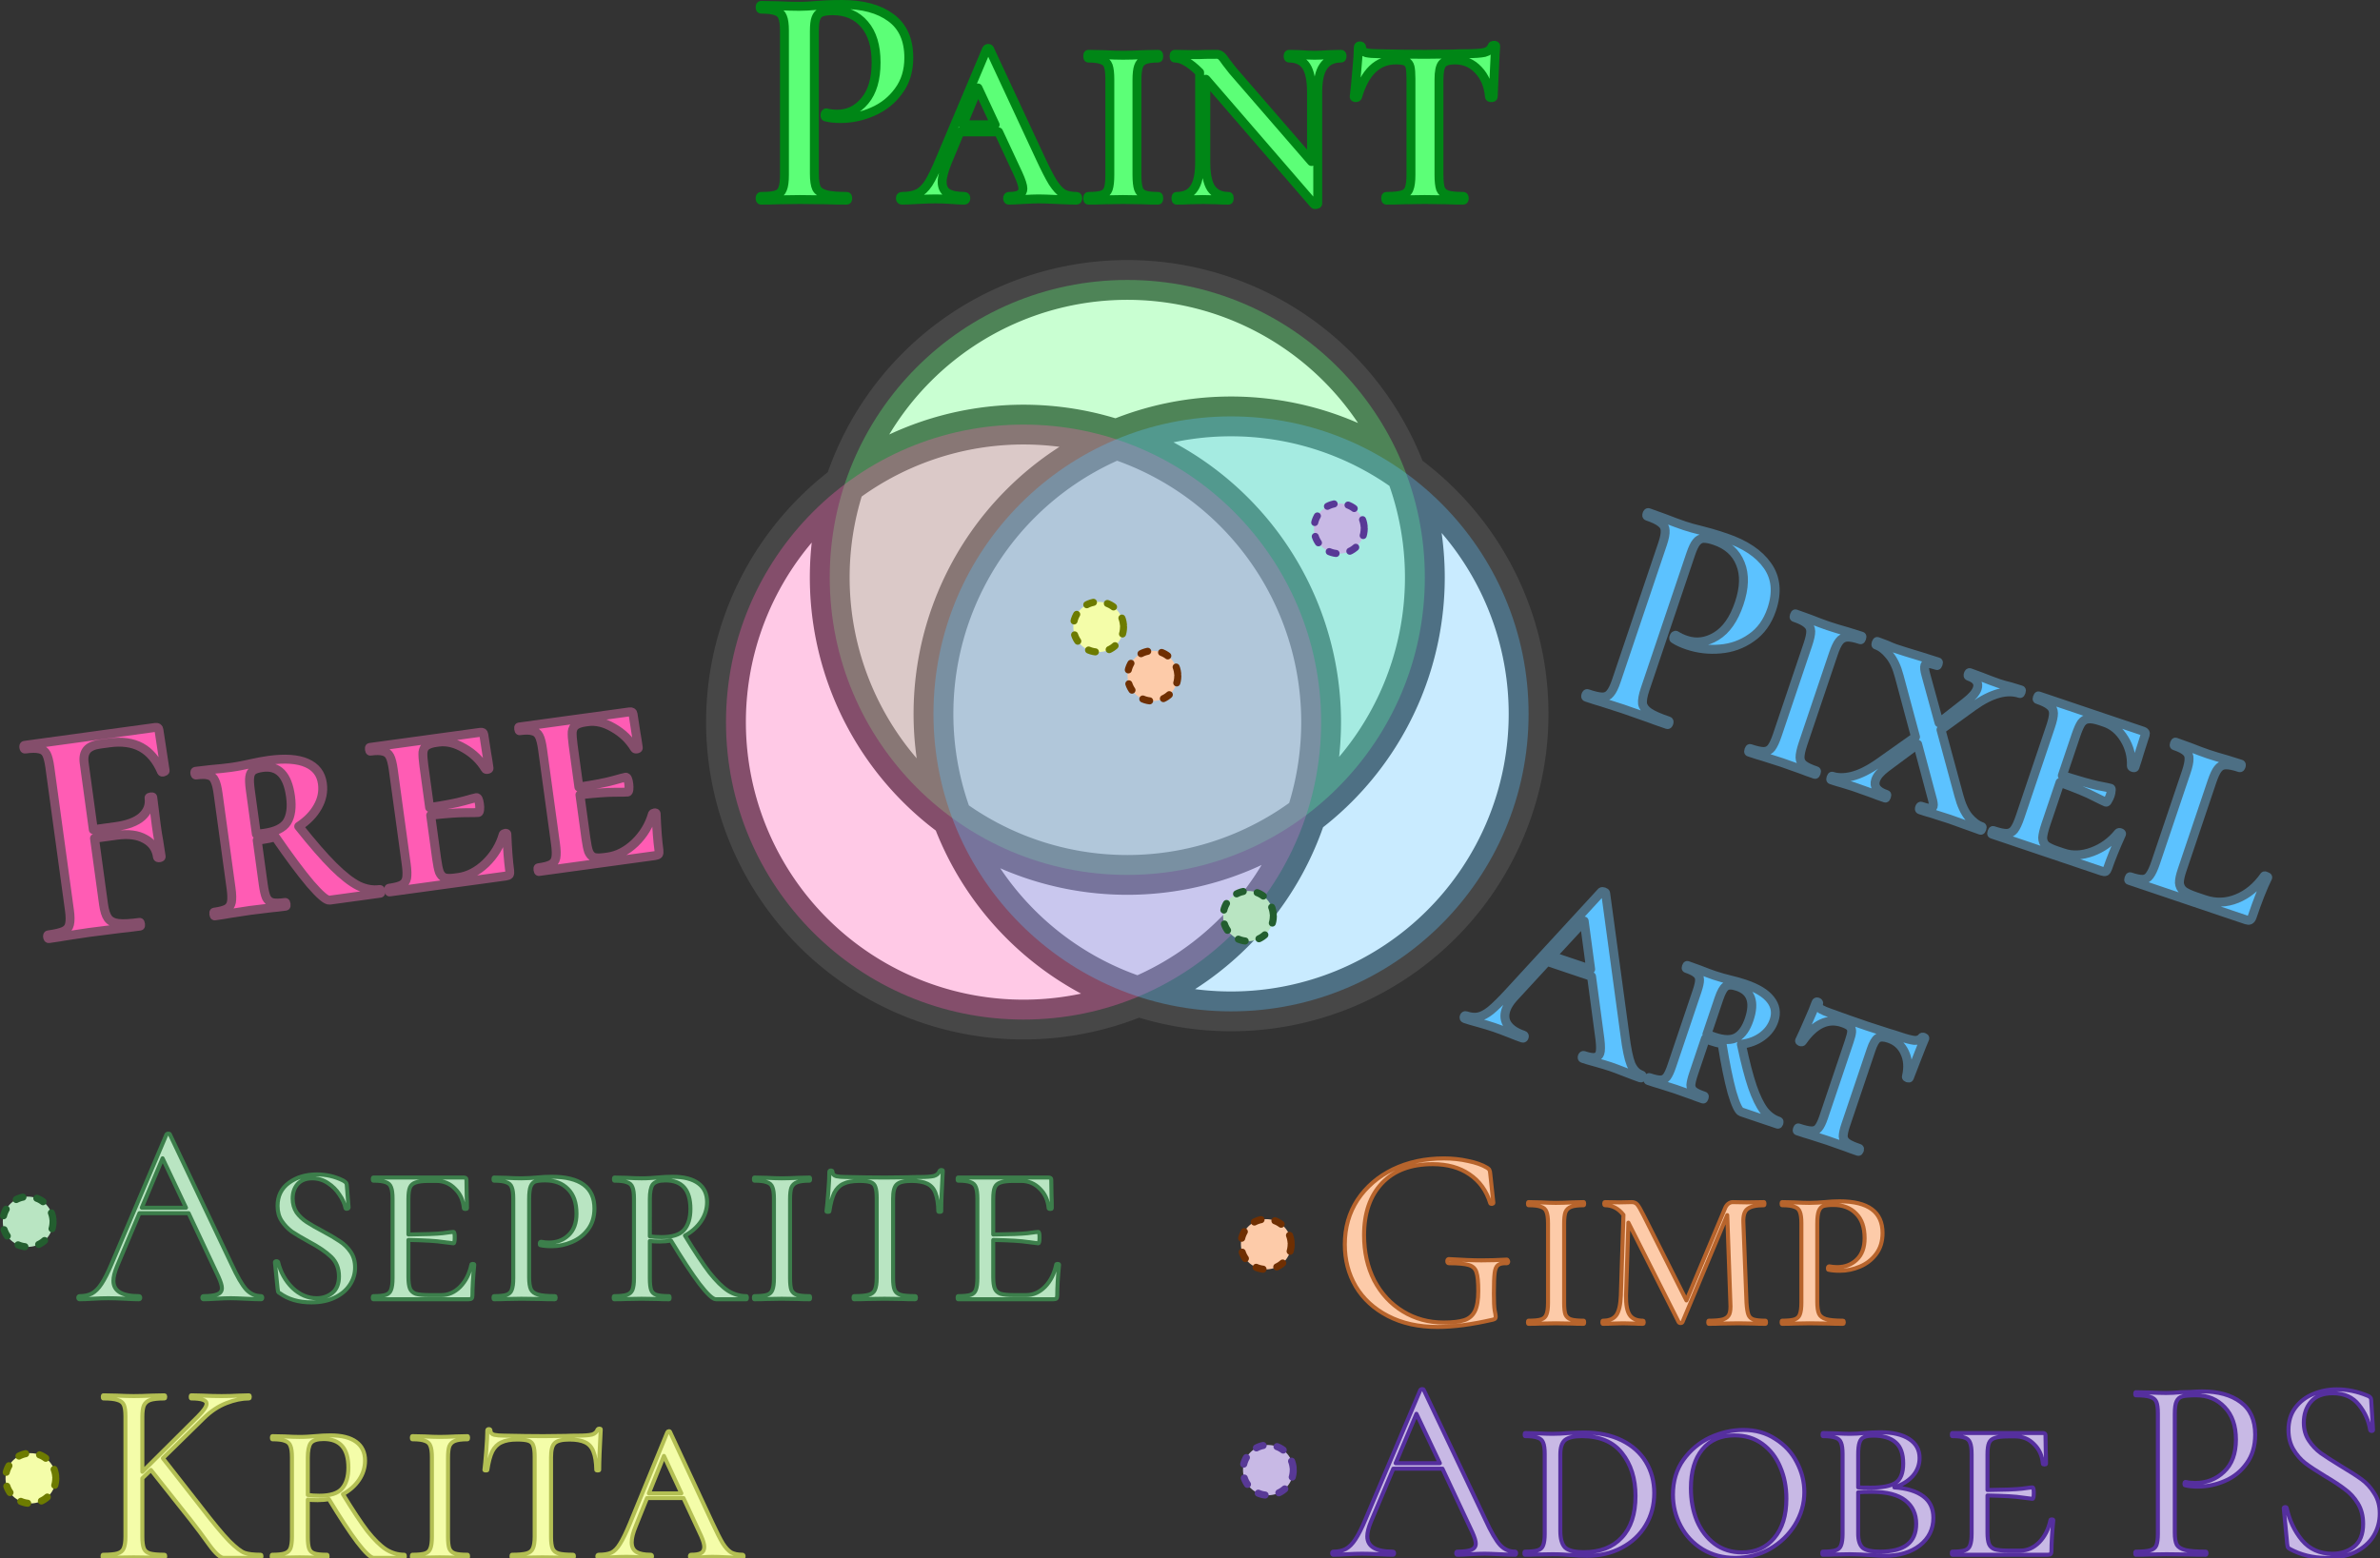 <?xml version="1.0" encoding="UTF-8" standalone="no"?>
<!-- Created with Inkscape (http://www.inkscape.org/) -->

<svg
   width="387.9mm"
   height="254.034mm"
   viewBox="0 0 387.9 254.034"
   version="1.1"
   id="svg5"
   inkscape:version="1.2 (dc2aeda, 2022-05-15)"
   sodipodi:docname="art-chart.svg"
   xmlns:inkscape="http://www.inkscape.org/namespaces/inkscape"
   xmlns:sodipodi="http://sodipodi.sourceforge.net/DTD/sodipodi-0.dtd"
   xmlns="http://www.w3.org/2000/svg"
   xmlns:svg="http://www.w3.org/2000/svg">
  <rect x="0" y="0" width="387.9" height="254.034" fill="#333333" stroke="none"/>
  <sodipodi:namedview
     id="namedview7"
     pagecolor="#ffffff"
     bordercolor="#000000"
     borderopacity="0.25"
     inkscape:showpageshadow="2"
     inkscape:pageopacity="0.0"
     inkscape:pagecheckerboard="0"
     inkscape:deskcolor="#d1d1d1"
     inkscape:document-units="mm"
     showgrid="false"
     inkscape:zoom="0.5946522"
     inkscape:cx="810.55783"
     inkscape:cy="549.90127"
     inkscape:window-width="1680"
     inkscape:window-height="1050"
     inkscape:window-x="0"
     inkscape:window-y="0"
     inkscape:window-maximized="0"
     inkscape:current-layer="g33365" />
  <defs
     id="defs2">
    <rect
       x="58.858"
       y="504.497"
       width="1002.266"
       height="287.563"
       id="rect16997" />
    <rect
       x="58.858"
       y="504.497"
       width="1002.266"
       height="287.563"
       id="rect16997-6" />
    <rect
       x="58.858"
       y="504.497"
       width="1002.266"
       height="287.563"
       id="rect16997-0" />
    <rect
       x="58.858"
       y="504.497"
       width="1002.266"
       height="287.563"
       id="rect16997-0-3" />
  </defs>
  <g
     inkscape:label="Layer 1"
     inkscape:groupmode="layer"
     id="layer1"
     transform="translate(76.543,-35.869)">
    <g
       id="g28462"
       inkscape:label="venn">
      <path
         id="path186-9-9"
         style="display:inline;fill:#ffffff;fill-opacity:1;stroke:#474747;stroke-width:6.485;stroke-linecap:round;stroke-linejoin:round;stroke-dasharray:none;stroke-opacity:1"
         d="m 172.592,152.252 a 48.498,48.498 0 0 1 -48.498,48.498 48.498,48.498 0 0 1 -48.498,-48.498 48.498,48.498 0 0 1 48.498,-48.498 48.498,48.498 0 0 1 48.498,48.498 z m -33.815,1.335 A 48.498,48.498 0 0 1 90.279,202.085 48.498,48.498 0 0 1 41.78,153.587 48.498,48.498 0 0 1 90.279,105.089 a 48.498,48.498 0 0 1 48.498,48.498 z m 16.908,-23.582 a 48.498,48.498 0 0 1 -48.498,48.498 48.498,48.498 0 0 1 -48.498,-48.498 48.498,48.498 0 0 1 48.498,-48.498 48.498,48.498 0 0 1 48.498,48.498 z"
         inkscape:label="path186-9-9" />
      <circle
         style="fill:#5cff78;fill-opacity:0.33;stroke-width:12.885;stroke-linecap:round;stroke-linejoin:round"
         id="path186"
         cx="107.186"
         cy="130.006"
         r="48.498"
         inkscape:label="path186" />
      <circle
         style="fill:#ff5cb4;fill-opacity:0.33;stroke-width:12.885;stroke-linecap:round;stroke-linejoin:round"
         id="path186-97"
         cx="90.279"
         cy="153.587"
         r="48.498" />
      <circle
         style="display:inline;fill:#5cc2ff;fill-opacity:0.332;stroke-width:12.885;stroke-linecap:round;stroke-linejoin:round;stroke-dasharray:none"
         id="path186-9"
         cx="124.094"
         cy="152.252"
         r="48.498" />
      <circle
         style="fill:#f4fda9;fill-opacity:0.997;stroke:#6d7b00;stroke-width:1.154;stroke-linecap:round;stroke-linejoin:round;stroke-dasharray:1.154, 2.308;stroke-dashoffset:0;stroke-opacity:1"
         id="path8509"
         cx="102.484"
         cy="138.079"
         r="4.093"
         transform="translate(1.0416666e-6)" />
      <circle
         style="fill:#fdcba9;fill-opacity:0.997;stroke:#6f2f02;stroke-width:1.154;stroke-linecap:round;stroke-linejoin:round;stroke-dasharray:1.154, 2.308;stroke-dashoffset:0;stroke-opacity:1"
         id="path8509-3"
         cx="111.324"
         cy="146.062"
         r="4.093"
         transform="translate(1.0416666e-6)" />
      <circle
         style="fill:#b9e5c2;fill-opacity:1;stroke:#235e2f;stroke-width:1.154;stroke-linecap:round;stroke-linejoin:round;stroke-dasharray:1.154, 2.308;stroke-dashoffset:0;stroke-opacity:1"
         id="path8509-9"
         cx="126.897"
         cy="185.216"
         r="4.093"
         transform="translate(1.0416666e-6)" />
      <circle
         style="display:inline;fill:#c8b9e5;fill-opacity:1;stroke:#583996;stroke-width:1.154;stroke-linecap:round;stroke-linejoin:round;stroke-dasharray:1.154, 2.308;stroke-dashoffset:0;stroke-opacity:1"
         id="path8509-9-0"
         cx="141.709"
         cy="122.035"
         r="4.093"
         transform="translate(1.0416666e-6)" />
    </g>
    <g
       id="g33365"
       inkscape:label="labels">
      <g
         aria-label="Free"
         transform="rotate(-7.798,10.832,33.533)"
         id="text1741"
         style="font-size:50.8px;line-height:0;font-family:'Cormorant SC';-inkscape-font-specification:'Cormorant SC';letter-spacing:0.982px;display:inline;fill:#ff5cb4;stroke:#800045;stroke-width:1.454;stroke-linecap:round;stroke-linejoin:round;stroke-opacity:1">
        <path
           d="m -66.433,152.137 q 0,0.102 -0.305,0.152 -0.254,0.051 -0.305,-0.102 -0.813,-2.946 -2.743,-4.369 -1.93,-1.422 -5.08,-1.422 h -1.524 q -1.524,0 -2.235,0.66 -0.711,0.66 -0.711,2.032 v 10.973 h 3.658 q 2.946,0 4.47,-1.016 1.575,-1.067 1.575,-2.896 0,-0.102 0.305,-0.102 0.305,0 0.305,0.102 l -0.051,4.623 q 0,1.626 0.051,2.438 l 0.051,2.692 q 0,0.152 -0.305,0.152 -0.305,0 -0.305,-0.152 0,-2.032 -1.626,-3.2 -1.575,-1.219 -4.521,-1.219 h -3.607 v 10.871 q 0,1.575 0.406,2.337 0.406,0.762 1.524,1.067 1.118,0.305 3.505,0.305 0.102,0 0.102,0.305 0,0.305 -0.102,0.305 -2.083,0 -3.251,-0.051 l -5.182,-0.051 -3.81,0.051 q -1.016,0.051 -2.794,0.051 -0.152,0 -0.152,-0.305 0,-0.305 0.152,-0.305 1.778,0 2.591,-0.254 0.813,-0.254 1.067,-0.965 0.305,-0.762 0.305,-2.286 v -23.52 q 0,-1.524 -0.254,-2.235 -0.254,-0.711 -1.016,-0.965 -0.762,-0.305 -2.337,-0.305 -0.152,0 -0.152,-0.305 0,-0.305 0.152,-0.305 h 21.539 q 0.508,0 0.508,0.457 z"
           style="font-weight:bold;-inkscape-font-specification:'Cormorant SC Bold';stroke:#844e6b;stroke-opacity:1"
           id="path33416" />
        <path
           d="m -34.413,176.063 q 0.152,0 0.152,0.305 0,0.305 -0.152,0.305 h -8.331 q -0.762,0 -2.743,-3.048 -1.93,-3.048 -4.623,-8.382 -1.067,0.152 -2.134,0.152 h -0.864 v 7.163 q 0,1.575 0.203,2.286 0.254,0.711 0.864,0.965 0.66,0.254 2.083,0.254 0.102,0 0.102,0.305 0,0.305 -0.102,0.305 -1.524,0 -2.388,-0.051 l -3.454,-0.051 -3.302,0.051 q -0.914,0.051 -2.54,0.051 -0.102,0 -0.102,-0.305 0,-0.305 0.102,-0.305 1.422,0 2.083,-0.254 0.66,-0.254 0.914,-0.965 0.254,-0.762 0.254,-2.286 v -15.545 q 0,-1.524 -0.254,-2.235 -0.203,-0.711 -0.864,-0.965 -0.66,-0.305 -2.032,-0.305 -0.152,0 -0.152,-0.305 0,-0.305 0.152,-0.305 l 2.489,0.051 q 2.032,0.102 3.251,0.102 0.965,0 1.778,-0.051 0.813,-0.051 1.422,-0.102 1.676,-0.152 3.15,-0.152 3.962,0 6.045,1.27 2.083,1.27 2.083,3.658 0,1.981 -1.27,3.658 -1.27,1.676 -3.505,2.743 2.743,4.623 4.724,7.214 1.981,2.591 3.607,3.708 1.626,1.067 3.353,1.067 z m -18.694,-11.684 q 0.356,0.051 1.219,0.051 2.896,0 4.013,-1.321 1.118,-1.372 1.118,-4.064 0,-5.283 -3.861,-5.283 -1.067,0 -1.575,0.254 -0.508,0.254 -0.711,0.965 -0.203,0.66 -0.203,2.134 z"
           style="font-weight:bold;-inkscape-font-specification:'Cormorant SC Bold';stroke:#844e6b;stroke-opacity:1"
           id="path33418" />
        <path
           d="m -13.264,169.917 q 0.102,-0.152 0.356,-0.152 0.254,0 0.254,0.152 -0.356,3.658 -0.356,5.994 0,0.406 -0.152,0.61 -0.152,0.152 -0.61,0.152 h -19.101 q -0.102,0 -0.102,-0.305 0,-0.305 0.102,-0.305 1.473,0 2.134,-0.254 0.66,-0.254 0.914,-0.965 0.254,-0.762 0.254,-2.286 v -15.545 q 0,-1.524 -0.254,-2.235 -0.254,-0.711 -0.965,-0.965 -0.66,-0.305 -2.083,-0.305 -0.102,0 -0.102,-0.305 0,-0.305 0.102,-0.305 h 18.186 q 0.508,0 0.508,0.406 l 0.051,3.15 q 0.051,0.965 0.051,2.438 0,0.152 -0.305,0.152 -0.254,0 -0.305,-0.152 -0.965,-2.235 -2.946,-3.759 -1.981,-1.575 -4.013,-1.575 h -0.356 q -1.118,0 -1.676,0.305 -0.508,0.254 -0.711,0.965 -0.152,0.711 -0.152,2.235 v 6.858 q 3.861,-0.051 5.69,-0.305 1.829,-0.254 2.083,-0.254 0.356,0 0.356,1.118 0,0.508 -0.102,0.914 -0.102,0.406 -0.254,0.406 -0.305,0 -2.134,-0.254 -1.829,-0.254 -5.639,-0.356 v 7.163 q 0,1.524 0.152,2.235 0.203,0.711 0.711,1.016 0.559,0.254 1.676,0.254 h 0.559 q 2.388,0 4.724,-1.676 2.337,-1.727 3.454,-4.267 z"
           style="font-weight:bold;-inkscape-font-specification:'Cormorant SC Bold';stroke:#844e6b;stroke-opacity:1"
           id="path33420" />
        <path
           d="m 11.289,169.917 q 0.102,-0.152 0.356,-0.152 0.254,0 0.254,0.152 -0.356,3.658 -0.356,5.994 0,0.406 -0.152,0.61 -0.152,0.152 -0.61,0.152 H -8.32 q -0.102,0 -0.102,-0.305 0,-0.305 0.102,-0.305 1.473,0 2.134,-0.254 0.66,-0.254 0.914,-0.965 0.254,-0.762 0.254,-2.286 v -15.545 q 0,-1.524 -0.254,-2.235 -0.254,-0.711 -0.965,-0.965 -0.66,-0.305 -2.083,-0.305 -0.102,0 -0.102,-0.305 0,-0.305 0.102,-0.305 H 9.867 q 0.508,0 0.508,0.406 l 0.051,3.15 q 0.051,0.965 0.051,2.438 0,0.152 -0.305,0.152 -0.254,0 -0.305,-0.152 -0.965,-2.235 -2.946,-3.759 -1.981,-1.575 -4.013,-1.575 h -0.356 q -1.118,0 -1.676,0.305 -0.508,0.254 -0.711,0.965 -0.152,0.711 -0.152,2.235 v 6.858 q 3.861,-0.051 5.69,-0.305 1.829,-0.254 2.083,-0.254 0.356,0 0.356,1.118 0,0.508 -0.102,0.914 -0.102,0.406 -0.254,0.406 -0.305,0 -2.134,-0.254 -1.829,-0.254 -5.639,-0.356 v 7.163 q 0,1.524 0.152,2.235 0.203,0.711 0.711,1.016 0.559,0.254 1.676,0.254 h 0.559 q 2.388,0 4.724,-1.676 2.337,-1.727 3.454,-4.267 z"
           style="font-weight:bold;-inkscape-font-specification:'Cormorant SC Bold';stroke:#844e6b;stroke-opacity:1"
           id="path33422" />
      </g>
      <g
         aria-label="Paint"
         id="text1741-3"
         style="font-size:50.8px;font-family:'Cormorant SC';-inkscape-font-specification:'Cormorant SC';display:inline;fill:#5cff77;stroke:#008616;stroke-width:1.454;stroke-linecap:round;stroke-linejoin:round;stroke-opacity:1">
        <path
           d="m 56.185,64.181 q 0,1.626 0.356,2.388 0.406,0.711 1.473,1.016 1.118,0.305 3.454,0.305 0.152,0 0.152,0.305 0,0.305 -0.152,0.305 -2.083,0 -3.251,-0.051 l -4.42,-0.051 -3.658,0.051 q -0.965,0.051 -2.642,0.051 -0.152,0 -0.152,-0.305 0,-0.305 0.152,-0.305 1.727,0 2.489,-0.254 0.762,-0.254 1.016,-0.965 0.305,-0.711 0.305,-2.286 v -23.52 q 0,-1.524 -0.305,-2.235 -0.254,-0.711 -1.067,-0.965 -0.762,-0.305 -2.438,-0.305 -0.152,0 -0.152,-0.305 0,-0.305 0.152,-0.305 l 2.642,0.051 q 2.235,0.102 3.607,0.102 1.168,0 2.845,-0.152 0.61,-0.051 1.626,-0.102 1.067,-0.051 2.489,-0.051 5.029,0 7.925,2.134 2.946,2.134 2.946,6.553 0,3.2 -1.676,5.436 -1.626,2.235 -4.216,3.353 -2.54,1.118 -5.232,1.118 -1.422,0 -2.388,-0.254 -0.152,0 -0.152,-0.254 0,-0.152 0.051,-0.305 0.102,-0.152 0.203,-0.102 0.813,0.203 1.778,0.203 2.642,0 4.47,-2.184 1.829,-2.184 1.829,-6.248 0,-4.013 -1.88,-6.198 -1.88,-2.235 -5.182,-2.235 -1.219,0 -1.88,0.254 -0.61,0.254 -0.864,0.965 -0.254,0.66 -0.254,2.134 z"
           style="font-weight:600;-inkscape-font-specification:'Cormorant SC Semi-Bold';stroke:#008616;stroke-opacity:1"
           id="path33425" />
        <path
           d="m 98.908,67.889 q 0.203,0 0.203,0.305 0,0.305 -0.203,0.305 -1.016,0 -3.15,-0.102 -2.134,-0.102 -3.048,-0.102 -0.813,0 -2.54,0.102 -1.626,0.102 -2.286,0.102 -0.203,0 -0.203,-0.305 0,-0.305 0.203,-0.305 1.219,0 1.727,-0.305 0.559,-0.305 0.559,-0.965 0,-0.711 -0.762,-2.388 l -3.2,-6.858 h -6.299 l -2.032,4.877 q -0.864,2.134 -0.864,3.251 0,1.27 0.864,1.829 0.914,0.559 2.743,0.559 0.254,0 0.254,0.305 0,0.305 -0.254,0.305 -0.711,0 -2.032,-0.102 -1.422,-0.102 -2.642,-0.102 -1.27,0 -2.997,0.102 -1.524,0.102 -2.489,0.102 -0.254,0 -0.254,-0.305 0,-0.305 0.254,-0.305 1.575,0 2.54,-0.457 0.965,-0.457 1.778,-1.676 0.813,-1.27 1.93,-3.962 l 7.518,-17.831 q 0.102,-0.203 0.305,-0.203 0.203,0 0.254,0.203 l 8.179,17.577 q 1.27,2.743 2.083,4.064 0.864,1.321 1.676,1.829 0.864,0.457 2.184,0.457 z m -18.542,-11.684 h 5.283 l -2.794,-5.994 z"
           style="font-weight:600;-inkscape-font-specification:'Cormorant SC Semi-Bold';stroke:#008616;stroke-opacity:1"
           id="path33427" />
        <path
           d="m 108.763,64.384 q 0,1.524 0.254,2.286 0.254,0.711 0.965,0.965 0.711,0.254 2.235,0.254 0.102,0 0.102,0.305 0,0.305 -0.102,0.305 -1.524,0 -2.388,-0.051 l -3.353,-0.051 -3.15,0.051 q -0.914,0.051 -2.489,0.051 -0.102,0 -0.102,-0.305 0,-0.305 0.102,-0.305 1.575,0 2.286,-0.254 0.711,-0.254 0.965,-0.965 0.254,-0.762 0.254,-2.286 v -15.545 q 0,-1.524 -0.254,-2.235 -0.254,-0.711 -1.016,-0.965 -0.711,-0.305 -2.235,-0.305 -0.102,0 -0.102,-0.305 0,-0.305 0.102,-0.305 l 2.489,0.051 q 1.93,0.102 3.15,0.102 1.372,0 3.404,-0.102 l 2.337,-0.051 q 0.102,0 0.102,0.305 0,0.305 -0.102,0.305 -1.473,0 -2.235,0.305 -0.711,0.305 -0.965,1.067 -0.254,0.711 -0.254,2.235 z"
           style="font-weight:600;-inkscape-font-specification:'Cormorant SC Semi-Bold';stroke:#008616;stroke-opacity:1"
           id="path33429" />
        <path
           d="m 142.037,44.724 q 0.152,0 0.152,0.305 0,0.305 -0.152,0.305 -1.981,0 -2.896,1.372 -0.914,1.321 -0.914,4.216 v 18.136 q 0,0.102 -0.254,0.152 -0.254,0.051 -0.356,-0.051 l -17.526,-20.269 q -0.102,-0.102 -0.102,-0.102 v 13.564 q 0,2.896 0.864,4.216 0.914,1.321 2.845,1.321 0.102,0 0.102,0.305 0,0.305 -0.102,0.305 -1.219,0 -1.88,-0.051 l -2.286,-0.051 -2.337,0.051 q -0.711,0.051 -1.981,0.051 -0.102,0 -0.102,-0.305 0,-0.305 0.102,-0.305 1.981,0 2.845,-1.321 0.914,-1.321 0.914,-4.216 v -14.681 q -1.27,-1.27 -2.235,-1.778 -0.914,-0.559 -1.829,-0.559 -0.102,0 -0.102,-0.305 0,-0.305 0.102,-0.305 l 2.845,0.051 q 0.457,0 1.118,0 0.711,-0.051 2.896,-0.051 0.406,0 0.711,0.254 0.305,0.254 0.813,1.016 l 1.067,1.372 12.852,14.834 v -11.278 q 0,-2.946 -0.864,-4.267 -0.864,-1.321 -2.794,-1.321 -0.152,0 -0.152,-0.305 0,-0.305 0.152,-0.305 l 1.88,0.051 q 1.422,0.102 2.286,0.102 0.864,0 2.388,-0.102 z"
           style="font-weight:600;-inkscape-font-specification:'Cormorant SC Semi-Bold';stroke:#008616;stroke-opacity:1"
           id="path33431" />
        <path
           d="m 150.978,45.639 q -4.521,0 -6.248,5.994 -0.051,0.152 -0.305,0.152 -0.254,0 -0.254,-0.152 0.203,-1.575 0.406,-4.115 0.254,-2.591 0.254,-3.912 0,-0.254 0.254,-0.254 0.305,0 0.305,0.254 0,0.66 0.762,0.864 0.762,0.152 1.93,0.152 4.369,0.102 7.671,0.102 l 4.42,-0.051 q 0.864,-0.051 2.337,-0.051 1.93,0 2.896,-0.203 0.965,-0.254 1.219,-1.016 0.051,-0.152 0.305,-0.152 0.305,0 0.305,0.152 0,0.305 -0.102,1.524 -0.051,1.27 -0.152,3.2 -0.102,1.88 -0.152,3.505 0,0.152 -0.305,0.152 -0.305,0 -0.305,-0.152 -0.254,-2.743 -1.829,-4.369 -1.524,-1.626 -3.81,-1.626 -1.524,0 -2.083,0.66 -0.508,0.66 -0.508,2.54 v 15.545 q 0,1.524 0.254,2.286 0.305,0.711 1.118,0.965 0.813,0.254 2.591,0.254 0.152,0 0.152,0.305 0,0.305 -0.152,0.305 -1.626,0 -2.591,-0.051 l -3.708,-0.051 -3.556,0.051 q -0.965,0.051 -2.692,0.051 -0.102,0 -0.102,-0.305 0,-0.305 0.102,-0.305 1.778,0 2.591,-0.254 0.864,-0.254 1.118,-0.965 0.305,-0.762 0.305,-2.286 v -15.646 q 0,-1.372 -0.152,-1.981 -0.152,-0.61 -0.66,-0.864 -0.508,-0.254 -1.626,-0.254 z"
           style="font-weight:600;-inkscape-font-specification:'Cormorant SC Semi-Bold';stroke:#008616;stroke-opacity:1"
           id="path33433" />
      </g>
      <g
         aria-label="Pixel 
Art"
         transform="rotate(18.651)"
         id="text1741-8"
         style="font-size:42.333px;font-family:'Cormorant SC';-inkscape-font-specification:'Cormorant SC';display:inline;fill:#5cc2ff;fill-opacity:0.997;stroke:#4d6f84;stroke-width:1.454;stroke-linecap:round;stroke-linejoin:round;stroke-opacity:1"
         inkscape:label="text1741-8">
        <path
           d="m 228.923,79.156 q 0,1.626 0.356,2.388 0.406,0.711 1.473,1.016 1.118,0.305 3.454,0.305 0.152,0 0.152,0.305 0,0.305 -0.152,0.305 -2.083,0 -3.251,-0.051 l -4.42,-0.051 -3.658,0.051 q -0.965,0.051 -2.642,0.051 -0.152,0 -0.152,-0.305 0,-0.305 0.152,-0.305 1.727,0 2.489,-0.254 0.762,-0.254 1.016,-0.965 0.305,-0.711 0.305,-2.286 v -23.52 q 0,-1.524 -0.305,-2.235 -0.254,-0.711 -1.067,-0.965 -0.762,-0.305 -2.438,-0.305 -0.152,0 -0.152,-0.305 0,-0.305 0.152,-0.305 l 2.642,0.051 q 2.235,0.102 3.607,0.102 1.168,0 2.845,-0.152 0.61,-0.051 1.626,-0.102 1.067,-0.051 2.489,-0.051 5.029,0 7.925,2.134 2.946,2.134 2.946,6.553 0,3.2 -1.676,5.436 -1.626,2.235 -4.216,3.353 -2.54,1.118 -5.232,1.118 -1.422,0 -2.388,-0.254 -0.152,0 -0.152,-0.254 0,-0.152 0.051,-0.305 0.102,-0.152 0.203,-0.102 0.813,0.203 1.778,0.203 2.642,0 4.47,-2.184 1.829,-2.184 1.829,-6.248 0,-4.013 -1.88,-6.198 -1.88,-2.235 -5.182,-2.235 -1.219,0 -1.88,0.254 -0.61,0.254 -0.864,0.965 -0.254,0.66 -0.254,2.134 z"
           style="font-weight:600;font-size:50.8px;-inkscape-font-specification:'Cormorant SC Semi-Bold';stroke:#4d6f84;stroke-opacity:1"
           id="path33436" />
        <path
           d="m 256.152,79.36 q 0,1.524 0.254,2.286 0.254,0.711 0.965,0.965 0.711,0.254 2.235,0.254 0.102,0 0.102,0.305 0,0.305 -0.102,0.305 -1.524,0 -2.388,-0.051 l -3.353,-0.051 -3.15,0.051 q -0.914,0.051 -2.489,0.051 -0.102,0 -0.102,-0.305 0,-0.305 0.102,-0.305 1.575,0 2.286,-0.254 0.711,-0.254 0.965,-0.965 0.254,-0.762 0.254,-2.286 v -15.545 q 0,-1.524 -0.254,-2.235 -0.254,-0.711 -1.016,-0.965 -0.711,-0.305 -2.235,-0.305 -0.102,0 -0.102,-0.305 0,-0.305 0.102,-0.305 l 2.489,0.051 q 1.93,0.102 3.15,0.102 1.372,0 3.404,-0.102 l 2.337,-0.051 q 0.102,0 0.102,0.305 0,0.305 -0.102,0.305 -1.473,0 -2.235,0.305 -0.711,0.305 -0.965,1.067 -0.254,0.711 -0.254,2.235 z"
           style="font-weight:600;font-size:50.8px;-inkscape-font-specification:'Cormorant SC Semi-Bold';stroke:#4d6f84;stroke-opacity:1"
           id="path33438" />
        <path
           d="m 288.105,82.865 q 0.102,0 0.102,0.305 0,0.305 -0.102,0.305 l -5.334,-0.102 -3.2,0.051 q -0.711,0.051 -1.93,0.051 -0.152,0 -0.152,-0.305 0,-0.305 0.152,-0.305 0.965,0 1.422,-0.102 0.457,-0.152 0.457,-0.508 0,-0.356 -0.711,-1.372 l -4.928,-7.417 -3.658,5.283 q -0.965,1.422 -0.965,2.438 0,1.676 2.438,1.676 0.102,0 0.102,0.305 0,0.305 -0.102,0.305 -1.473,0 -2.286,-0.051 l -3.251,-0.051 -1.981,0.051 q -0.559,0.051 -1.829,0.051 -0.102,0 -0.102,-0.305 0,-0.305 0.102,-0.305 1.422,0 3.048,-1.016 1.676,-1.067 3.404,-3.404 l 4.369,-5.994 -5.69,-8.534 q -1.27,-1.93 -2.642,-2.743 -1.372,-0.864 -2.54,-0.864 -0.102,0 -0.102,-0.305 0,-0.305 0.102,-0.305 l 1.575,0.051 q 1.118,0.102 1.575,0.102 1.473,0 4.42,-0.102 l 2.896,-0.051 q 0.102,0 0.102,0.305 0,0.305 -0.102,0.305 -1.016,0 -1.473,0.152 -0.406,0.102 -0.406,0.457 0,0.457 0.66,1.422 l 4.521,6.706 3.048,-4.623 q 1.067,-1.626 1.067,-2.642 0,-1.473 -1.981,-1.473 -0.152,0 -0.152,-0.305 0,-0.305 0.152,-0.305 l 2.032,0.051 q 1.727,0.102 3.048,0.102 0.864,0 1.981,-0.102 l 1.778,-0.051 q 0.102,0 0.102,0.305 0,0.305 -0.102,0.305 -3.353,0 -6.553,4.42 l -3.759,5.283 6.198,9.246 q 1.27,1.93 2.642,2.794 1.372,0.813 2.54,0.813 z"
           style="font-weight:600;font-size:50.8px;-inkscape-font-specification:'Cormorant SC Semi-Bold';stroke:#4d6f84;stroke-opacity:1"
           id="path33440" />
        <path
           d="m 309.491,76.718 q 0.051,-0.152 0.305,-0.152 0.254,0 0.254,0.152 -0.356,3.658 -0.356,5.994 0,0.406 -0.152,0.61 -0.152,0.152 -0.61,0.152 h -18.898 q -0.102,0 -0.102,-0.305 0,-0.305 0.102,-0.305 1.524,0 2.235,-0.254 0.711,-0.254 0.965,-0.965 0.254,-0.762 0.254,-2.286 v -15.545 q 0,-1.524 -0.254,-2.235 -0.254,-0.711 -0.965,-0.965 -0.711,-0.305 -2.235,-0.305 -0.102,0 -0.102,-0.305 0,-0.305 0.102,-0.305 h 17.983 q 0.508,0 0.508,0.406 l 0.051,3.15 q 0.051,0.965 0.051,2.438 0,0.152 -0.305,0.152 -0.254,0 -0.305,-0.152 -0.66,-2.286 -2.489,-3.81 -1.829,-1.524 -3.912,-1.524 h -0.711 q -1.321,0 -1.981,0.305 -0.61,0.254 -0.864,0.965 -0.203,0.711 -0.203,2.235 v 6.909 q 4.216,-0.102 6.045,-0.305 1.829,-0.254 2.083,-0.254 0.152,0 0.203,0.356 0.102,0.356 0.102,0.762 0,0.457 -0.102,0.864 -0.051,0.406 -0.203,0.406 -0.254,0 -2.083,-0.254 -1.829,-0.305 -6.045,-0.406 v 7.214 q 0,1.473 0.203,2.235 0.254,0.711 0.864,1.016 0.66,0.254 1.981,0.254 h 1.168 q 2.286,0 4.369,-1.676 2.083,-1.676 3.048,-4.267 z"
           style="font-weight:600;font-size:50.8px;-inkscape-font-specification:'Cormorant SC Semi-Bold';stroke:#4d6f84;stroke-opacity:1"
           id="path33442" />
        <path
           d="m 321.277,79.156 q 0,1.372 0.254,2.083 0.305,0.711 1.016,1.016 0.762,0.254 2.235,0.254 h 1.524 q 2.794,0 4.928,-1.829 2.134,-1.829 3.048,-4.928 0.051,-0.102 0.305,-0.051 0.305,0 0.305,0.102 -0.356,2.642 -0.356,6.909 0,0.406 -0.203,0.61 -0.152,0.152 -0.559,0.152 h -20.168 q -0.102,0 -0.102,-0.305 0,-0.305 0.102,-0.305 1.422,0 2.083,-0.254 0.66,-0.254 0.864,-0.965 0.254,-0.762 0.254,-2.286 v -15.545 q 0,-1.524 -0.254,-2.235 -0.203,-0.711 -0.864,-0.965 -0.66,-0.305 -2.083,-0.305 -0.102,0 -0.102,-0.305 0,-0.305 0.102,-0.305 l 2.438,0.051 q 2.032,0.102 3.15,0.102 1.321,0 3.353,-0.102 l 2.286,-0.051 q 0.152,0 0.152,0.305 0,0.305 -0.152,0.305 -1.575,0 -2.337,0.305 -0.711,0.254 -0.965,1.016 -0.254,0.711 -0.254,2.235 z"
           style="font-weight:600;font-size:50.8px;-inkscape-font-specification:'Cormorant SC Semi-Bold';stroke:#4d6f84;stroke-opacity:1"
           id="path33444" />
        <path
           d="m 248.455,138.948 q 0.212,0 0.212,0.254 0,0.254 -0.212,0.254 -0.804,0 -2.582,-0.085 -1.778,-0.085 -2.582,-0.085 -1.058,0 -2.498,0.085 -1.439,0.085 -2.244,0.085 -0.169,0 -0.169,-0.254 0,-0.254 0.169,-0.254 1.228,0 1.778,-0.254 0.593,-0.296 0.593,-0.931 0,-0.635 -0.72,-2.159 l -4.572,-9.271 h -7.662 l -3.26,7.324 q -0.55,1.27 -0.55,2.286 0,1.482 1.058,2.244 1.058,0.762 2.963,0.762 0.212,0 0.212,0.254 0,0.254 -0.212,0.254 -0.762,0 -2.201,-0.085 -1.609,-0.085 -2.794,-0.085 -1.143,0 -2.667,0.085 -1.355,0.085 -2.244,0.085 -0.212,0 -0.212,-0.254 0,-0.254 0.212,-0.254 1.185,0 1.99,-0.466 0.804,-0.466 1.566,-1.651 0.762,-1.228 1.82,-3.598 l 9.102,-20.489 q 0.085,-0.127 0.381,-0.127 0.296,0 0.339,0.127 l 10.372,20.913 q 1.482,3.048 2.455,4.191 1.016,1.101 2.159,1.101 z m -20.024,-13.674 h 6.689 l -3.514,-7.112 z"
           style="font-weight:600;-inkscape-font-specification:'Cormorant SC Semi-Bold';stroke:#4d6f84;stroke-opacity:1"
           id="path33446" />
        <path
           d="m 272.077,138.948 q 0.127,0 0.127,0.254 0,0.254 -0.127,0.254 h -6.265 q -0.677,0 -2.455,-2.54 -1.736,-2.582 -4.064,-6.985 -0.889,0.127 -1.82,0.127 -0.677,0 -1.016,-0.042 v 6.011 q 0,1.27 0.169,1.905 0.212,0.593 0.762,0.804 0.593,0.212 1.863,0.212 0.085,0 0.085,0.254 0,0.254 -0.085,0.254 -1.228,0 -1.947,-0.042 l -2.794,-0.042 -2.625,0.042 q -0.762,0.042 -2.074,0.042 -0.085,0 -0.085,-0.254 0,-0.254 0.085,-0.254 1.27,0 1.863,-0.212 0.593,-0.212 0.804,-0.804 0.212,-0.635 0.212,-1.905 v -12.954 q 0,-1.27 -0.212,-1.863 -0.212,-0.593 -0.804,-0.804 -0.593,-0.254 -1.82,-0.254 -0.085,0 -0.085,-0.254 0,-0.254 0.085,-0.254 l 2.074,0.042 q 1.609,0.085 2.582,0.085 0.804,0 1.482,-0.042 0.677,-0.042 1.185,-0.085 1.397,-0.127 2.54,-0.127 3.133,0 4.741,1.058 1.651,1.058 1.651,3.048 0,1.651 -1.016,3.09 -1.016,1.439 -2.794,2.286 2.286,3.852 3.937,6.011 1.651,2.117 3.006,3.048 1.355,0.889 2.836,0.889 z m -15.621,-9.694 q 0.381,0.042 1.312,0.042 2.498,0 3.471,-1.143 0.974,-1.143 0.974,-3.387 0,-4.487 -3.514,-4.487 -1.397,0 -1.82,0.593 -0.423,0.55 -0.423,2.286 z"
           style="font-weight:600;-inkscape-font-specification:'Cormorant SC Semi-Bold';stroke:#4d6f84;stroke-opacity:1"
           id="path33448" />
        <path
           d="m 276.776,120.406 q -3.768,0 -5.207,4.995 -0.042,0.127 -0.254,0.127 -0.212,0 -0.212,-0.127 0.169,-1.312 0.339,-3.429 0.212,-2.159 0.212,-3.26 0,-0.212 0.212,-0.212 0.254,0 0.254,0.212 0,0.55 0.635,0.72 0.635,0.127 1.609,0.127 3.641,0.085 6.392,0.085 l 3.683,-0.042 q 0.72,-0.042 1.947,-0.042 1.609,0 2.413,-0.169 0.804,-0.212 1.016,-0.847 0.042,-0.127 0.254,-0.127 0.254,0 0.254,0.127 0,0.254 -0.085,1.27 -0.042,1.058 -0.127,2.667 -0.085,1.566 -0.127,2.921 0,0.127 -0.254,0.127 -0.254,0 -0.254,-0.127 -0.212,-2.286 -1.524,-3.641 -1.27,-1.355 -3.175,-1.355 -1.27,0 -1.736,0.55 -0.423,0.55 -0.423,2.117 v 12.954 q 0,1.27 0.212,1.905 0.254,0.593 0.931,0.804 0.677,0.212 2.159,0.212 0.127,0 0.127,0.254 0,0.254 -0.127,0.254 -1.355,0 -2.159,-0.042 l -3.09,-0.042 -2.963,0.042 q -0.804,0.042 -2.244,0.042 -0.085,0 -0.085,-0.254 0,-0.254 0.085,-0.254 1.482,0 2.159,-0.212 0.72,-0.212 0.931,-0.804 0.254,-0.635 0.254,-1.905 v -13.039 q 0,-1.143 -0.127,-1.651 -0.127,-0.508 -0.55,-0.72 -0.423,-0.212 -1.355,-0.212 z"
           style="font-weight:600;-inkscape-font-specification:'Cormorant SC Semi-Bold';stroke:#4d6f84;stroke-opacity:1"
           id="path33450" />
      </g>
    </g>
    <g
       id="g33355"
       inkscape:label="key">
      <path
         id="path8509-9-0-8"
         style="display:inline;fill:#c8b9e5;stroke:#583996;stroke-width:1.154;stroke-linecap:round;stroke-linejoin:round;stroke-dasharray:1.154, 2.308;stroke-opacity:1"
         inkscape:transform-center-x="56.566034"
         inkscape:transform-center-y="32.898933"
         d="m 134.234,275.539 a 4.093,4.093 0 0 1 -4.093,4.093 4.093,4.093 0 0 1 -4.093,-4.093 4.093,4.093 0 0 1 4.093,-4.093 4.093,4.093 0 0 1 4.093,4.093 z" />
      <path
         id="path8509-1-2"
         style="fill:#fdcba9;stroke:#6f2f02;stroke-width:1.154;stroke-linecap:round;stroke-linejoin:round;stroke-dasharray:1.154, 2.308;stroke-opacity:1"
         d="m 133.895,238.717 a 4.093,4.093 0 0 1 -4.093,4.093 4.093,4.093 0 0 1 -4.093,-4.093 4.093,4.093 0 0 1 4.093,-4.093 4.093,4.093 0 0 1 4.093,4.093 z" />
      <g
         aria-label="Gimp"
         transform="matrix(0.265,0,0,0.265,124.966,80.346)"
         id="text16995-3"
         style="font-size:160px;font-family:'Cormorant SC';-inkscape-font-specification:'Cormorant SC';white-space:pre;shape-inside:url(#rect16997-0);display:inline;fill:#fdcba9;stroke:#b7642c;stroke-width:2.472;stroke-linecap:round;stroke-linejoin:round">
        <path
           d="m 123.657,648.497 q -17.44,0 -30.4,-6.72 -12.96,-6.72 -19.84,-18.24 -6.72,-11.52 -6.72,-25.76 0,-15.52 7.84,-27.52 8,-12 21.76,-18.72 13.92,-6.72 31.36,-6.72 7.84,0 14.88,1.6 7.2,1.44 11.68,4.16 1.28,0.8 1.44,1.44 0.32,0.48 0.48,2.24 l 1.92,17.92 q 0,0.48 -0.96,0.64 -0.8,0 -0.96,-0.48 -3.52,-11.52 -12.8,-17.76 -9.12,-6.24 -22.56,-6.24 -20.16,0 -31.2,11.68 -11.04,11.68 -11.04,32 0,15.52 6.24,27.84 6.4,12.16 17.6,19.04 11.2,6.88 25.12,6.88 8.16,0 12.64,-1.44 4.48,-1.44 6.56,-5.6 2.08,-4.16 2.08,-12.32 0,-8.32 -1.12,-11.52 -0.96,-3.36 -4.64,-4.48 -3.52,-1.12 -12.32,-1.12 -0.96,0 -0.96,-1.28 0,-0.48 0.16,-0.8 0.32,-0.48 0.64,-0.48 12.48,0.8 20.16,0.8 7.52,0 15.68,-0.48 0.32,0 0.48,0.48 0.32,0.32 0.32,0.64 0,1.12 -0.8,1.12 -3.84,-0.16 -5.44,1.12 -1.6,1.12 -2.08,4.8 -0.48,3.68 -0.48,12.8 0,7.2 0.48,10.24 0.64,3.04 0.64,3.84 0,0.96 -0.32,1.28 -0.32,0.32 -1.44,0.64 -19.36,4.48 -34.08,4.48 z"
           id="path33516" />
        <path
           d="m 201.577,633.617 q 0,4.96 0.8,7.2 0.96,2.24 3.36,3.04 2.4,0.8 7.84,0.8 0.32,0 0.32,0.96 0,0.96 -0.32,0.96 -4.48,0 -7.04,-0.16 l -10.08,-0.16 -9.44,0.16 q -2.72,0.16 -7.36,0.16 -0.32,0 -0.32,-0.96 0,-0.96 0.32,-0.96 5.44,0 7.84,-0.8 2.4,-0.8 3.2,-3.04 0.96,-2.24 0.96,-7.2 v -48.96 q 0,-4.8 -0.96,-7.04 -0.8,-2.24 -3.36,-3.04 -2.4,-0.96 -7.68,-0.96 -0.32,0 -0.32,-0.96 0,-0.96 0.32,-0.96 l 7.36,0.16 q 5.76,0.32 9.44,0.32 4.16,0 10.24,-0.32 l 6.88,-0.16 q 0.32,0 0.32,0.96 0,0.96 -0.32,0.96 -5.12,0 -7.68,0.96 -2.56,0.96 -3.52,3.36 -0.8,2.24 -0.8,7.04 z"
           id="path33518" />
        <path
           d="m 325.417,644.657 q 0.32,0 0.32,0.96 0,0.96 -0.32,0.96 -4.48,0 -7.04,-0.16 l -9.44,-0.16 -10.88,0.16 q -2.72,0.16 -7.52,0.16 -0.32,0 -0.32,-0.96 0,-0.96 0.32,-0.96 5.92,0 8.8,-0.8 2.88,-0.96 3.84,-3.2 0.96,-2.24 0.64,-7.04 l -1.92,-53.92 -27.52,65.76 q -0.32,0.64 -1.12,0.64 -0.96,0 -1.28,-0.64 l -30.56,-60.48 -0.32,-0.64 -1.44,44.8 q -0.16,8.48 2.24,12 2.4,3.52 8.16,3.52 0.48,0 0.48,0.96 0,0.96 -0.48,0.96 -3.36,0 -5.12,-0.16 l -7.04,-0.16 -6.72,0.16 q -2.08,0.16 -5.76,0.16 -0.32,0 -0.32,-0.96 0,-0.96 0.32,-0.96 5.92,0 8.32,-3.52 2.4,-3.52 2.72,-12 l 1.6,-49.6 q -4.64,-5.92 -11.36,-5.92 -0.48,0 -0.48,-0.96 0,-0.96 0.48,-0.96 l 8.8,0.16 7.68,-0.16 q 2.08,0 3.36,1.44 1.28,1.44 4,6.88 l 26.24,52.16 23.68,-56.48 q 0.64,-1.76 1.92,-2.88 1.44,-1.12 2.88,-1.12 l 8.48,0.16 10.72,-0.16 q 0.32,0 0.32,0.96 0,0.96 -0.32,0.96 -7.2,0 -10.08,2.24 -2.88,2.08 -2.56,8.48 l 1.92,49.28 q 0.32,4.96 1.12,7.2 0.8,2.24 3.04,3.04 2.4,0.8 7.52,0.8 z"
           id="path33520" />
        <path
           d="m 357.257,632.977 q 0,5.12 1.12,7.52 1.12,2.24 4.32,3.2 3.36,0.96 10.4,0.96 0.48,0 0.48,0.96 0,0.96 -0.48,0.96 -5.76,0 -8.8,-0.16 l -11.84,-0.16 -9.44,0.16 q -2.72,0.16 -7.36,0.16 -0.32,0 -0.32,-0.96 0,-0.96 0.32,-0.96 5.28,0 7.68,-0.8 2.4,-0.8 3.2,-3.04 0.96,-2.4 0.96,-7.2 v -48.96 q 0,-4.8 -0.96,-7.04 -0.8,-2.24 -3.36,-3.04 -2.4,-0.96 -7.52,-0.96 -0.32,0 -0.32,-0.96 0,-0.96 0.32,-0.96 l 7.2,0.16 q 6.08,0.32 9.44,0.32 2.72,0 5.12,-0.16 2.56,-0.16 4.32,-0.32 4.96,-0.48 9.28,-0.48 26.4,0 26.4,19.52 0,7.68 -4,12.96 -3.84,5.12 -9.92,7.68 -5.92,2.56 -12.32,2.56 -4.32,0 -7.04,-0.64 -0.32,0 -0.32,-0.8 0,-1.28 0.8,-1.28 2.4,0.48 4.96,0.48 7.04,0 11.84,-4.48 4.96,-4.64 4.96,-13.28 0,-10.08 -5.28,-15.2 -5.12,-5.28 -13.92,-5.28 -4,0 -6.08,0.64 -1.92,0.64 -2.88,3.04 -0.96,2.4 -0.96,7.84 z"
           id="path33522" />
      </g>
      <g
         aria-label="Adobe PS"
         transform="matrix(0.265,0,0,0.265,125.15,117.995)"
         id="text16995-3-0"
         style="font-size:160px;font-family:'Cormorant SC';-inkscape-font-specification:'Cormorant SC';white-space:pre;shape-inside:url(#rect16997-0-3);display:inline;fill:#c8b9e5;stroke:#552f9e;stroke-width:2.472;stroke-linecap:round;stroke-linejoin:round">
        <path
           d="m 170.697,644.657 q 0.64,0 0.64,0.96 0,0.96 -0.64,0.96 -3.04,0 -9.44,-0.32 -6.4,-0.32 -9.28,-0.32 -3.52,0 -8.96,0.32 -5.12,0.32 -7.84,0.32 -0.64,0 -0.64,-0.96 0,-0.96 0.64,-0.96 5.92,0 8.64,-1.12 2.72,-1.12 2.72,-3.84 0,-2.24 -2.08,-6.88 l -18.4,-39.2 H 95.817 l -13.76,32.64 q -2.24,5.44 -2.24,8.96 0,9.44 15.68,9.44 0.8,0 0.8,0.96 0,0.96 -0.8,0.96 -2.88,0 -8.32,-0.32 -6.08,-0.32 -10.56,-0.32 -4.16,0 -9.6,0.32 -4.8,0.32 -8,0.32 -0.8,0 -0.8,-0.96 0,-0.96 0.8,-0.96 4.48,0 7.52,-1.6 3.2,-1.76 5.92,-5.92 2.88,-4.32 6.24,-12.32 l 33.76,-79.68 q 0.32,-0.48 1.12,-0.48 0.8,0 0.96,0.48 l 37.76,79.52 q 5.44,11.84 9.28,16 3.84,4 9.12,4 z m -73.44,-54.4 h 27.2 l -14.4,-30.4 z"
           id="path33525" />
        <path
           d="m 215.017,647.217 q -4.64,0 -10.08,-0.48 -1.92,-0.16 -4.8,-0.32 -2.88,-0.16 -6.56,-0.16 l -9.44,0.16 q -2.72,0.16 -7.36,0.16 -0.32,0 -0.32,-0.96 0,-0.96 0.32,-0.96 5.44,0 7.84,-0.8 2.56,-0.8 3.36,-3.04 0.96,-2.4 0.96,-7.2 v -48.96 q 0,-4.8 -0.96,-7.04 -0.8,-2.24 -3.36,-3.04 -2.4,-0.96 -7.68,-0.96 -0.32,0 -0.32,-0.96 0,-0.96 0.32,-0.96 l 7.2,0.16 q 6.08,0.32 9.44,0.32 4.96,0 9.92,-0.48 6.4,-0.32 9.6,-0.32 13.44,0 23.2,4.8 9.76,4.8 14.88,13.28 5.12,8.48 5.12,19.2 0,11.04 -5.28,19.84 -5.28,8.8 -14.72,13.76 -9.28,4.96 -21.28,4.96 z m -1.92,-2.24 q 14.88,0 23.2,-8.96 8.48,-8.96 8.48,-25.6 0,-16 -8.32,-26.4 -8.16,-10.4 -24.64,-10.4 -7.36,0 -10.4,2.4 -2.88,2.4 -2.88,8.96 v 46.88 q 0,7.2 2.88,10.24 3.04,2.88 11.68,2.88 z"
           id="path33527" />
        <path
           d="m 306.057,648.497 q -11.2,0 -20,-5.28 -8.64,-5.28 -13.44,-14.24 -4.8,-8.96 -4.8,-19.36 0,-12.48 6.4,-21.44 6.56,-9.12 16.48,-13.76 10.08,-4.64 20.48,-4.64 11.2,0 19.68,5.6 8.64,5.44 13.12,14.24 4.64,8.8 4.64,18.4 0,10.72 -5.76,20.16 -5.76,9.28 -15.52,14.88 -9.76,5.44 -21.28,5.44 z m 4.16,-3.36 q 12.48,0 19.84,-8.8 7.52,-8.8 7.52,-24.32 0,-10.72 -3.84,-19.52 -3.68,-8.8 -10.88,-14.08 -7.2,-5.28 -17.12,-5.28 -12.8,0 -19.84,8.64 -7.04,8.48 -7.04,23.84 0,11.04 3.68,20 3.84,8.96 10.88,14.24 7.2,5.28 16.8,5.28 z"
           id="path33529" />
        <path
           d="m 403.977,605.137 q 11.52,0.8 17.76,5.44 6.24,4.64 6.24,13.28 0,10.4 -8.32,16.96 -8.32,6.4 -21.44,6.4 -4.16,0 -9.76,-0.48 -2.24,-0.16 -5.28,-0.32 -3.04,-0.16 -6.56,-0.16 l -9.28,0.16 q -2.72,0.16 -7.36,0.16 -0.32,0 -0.32,-0.96 0,-0.96 0.32,-0.96 5.44,0 7.84,-0.8 2.56,-0.8 3.36,-3.04 0.96,-2.4 0.96,-7.2 v -48.96 q 0,-4.8 -0.96,-7.04 -0.8,-2.24 -3.36,-3.04 -2.4,-0.96 -7.68,-0.96 -0.32,0 -0.32,-0.96 0,-0.96 0.32,-0.96 l 7.2,0.16 q 6.08,0.32 9.28,0.32 4.32,0 8.8,-0.48 1.6,-0.16 4.48,-0.32 3.04,-0.16 5.28,-0.16 11.52,0 17.92,4.16 6.4,4.16 6.4,11.68 0,6.24 -4.16,11.04 -4.16,4.64 -11.36,7.04 z m -12.96,-31.84 q -3.84,0 -5.76,0.96 -1.92,0.8 -2.72,3.36 -0.8,2.4 -0.8,7.36 v 20.16 q 2.72,0.16 7.68,0.16 10.56,0 15.2,-2.88 4.8,-3.04 4.8,-12 0,-8.96 -4.64,-12.96 -4.64,-4.16 -13.76,-4.16 z m 4.32,71.36 q 22.08,0 22.08,-17.12 0,-9.12 -6.72,-14.4 -6.72,-5.28 -20.64,-5.28 -5.6,0 -8.32,0.32 v 25.44 q 0,6.08 2.72,8.64 2.88,2.4 10.88,2.4 z"
           id="path33531" />
        <path
           d="m 499.977,625.297 q 0,-0.48 0.8,-0.48 0.96,0 0.96,0.48 -1.12,11.52 -1.12,18.88 0,1.28 -0.48,1.92 -0.48,0.48 -1.92,0.48 h -58.56 q -0.32,0 -0.32,-0.96 0,-0.96 0.32,-0.96 5.28,0 7.68,-0.8 2.4,-0.8 3.2,-3.04 0.96,-2.4 0.96,-7.2 v -48.96 q 0,-4.8 -0.96,-7.04 -0.8,-2.24 -3.2,-3.04 -2.4,-0.96 -7.68,-0.96 -0.32,0 -0.32,-0.96 0,-0.96 0.32,-0.96 h 55.68 q 1.6,0 1.6,1.28 l 0.16,9.92 q 0.16,3.04 0.16,7.68 0,0.48 -0.96,0.48 -0.96,0 -0.96,-0.48 -0.64,-7.36 -5.44,-12 -4.64,-4.8 -11.52,-4.8 h -4.48 q -5.6,0 -8.16,0.96 -2.56,0.8 -3.52,3.04 -0.96,2.24 -0.96,7.04 v 21.92 q 15.52,-0.16 21.12,-0.8 5.76,-0.8 6.56,-0.8 0.8,0 0.8,3.36 0,3.68 -0.8,3.68 -0.64,0 -6.4,-0.8 -5.76,-0.96 -21.28,-1.28 v 22.88 q 0,4.64 0.96,7.04 0.96,2.24 3.52,3.2 2.72,0.8 8.16,0.8 h 7.68 q 6.4,0 11.52,-5.12 5.12,-5.28 6.88,-13.6 z"
           id="path33533" />
        <path
           d="m 576.457,632.977 q 0,5.12 1.28,7.52 1.44,2.24 5.28,3.2 4,0.96 12.48,0.96 0.48,0 0.48,0.96 0,0.96 -0.48,0.96 -6.56,0 -10.24,-0.16 l -13.92,-0.16 -10.72,0.16 q -3.04,0.16 -8.16,0.16 -0.32,0 -0.32,-0.96 0,-0.96 0.32,-0.96 6.08,0 8.8,-0.8 2.88,-0.8 3.84,-3.04 0.96,-2.4 0.96,-7.2 v -74.08 q 0,-4.8 -0.96,-7.04 -0.96,-2.24 -3.84,-3.04 -2.72,-0.96 -8.8,-0.96 -0.32,0 -0.32,-0.96 0,-0.96 0.32,-0.96 l 8,0.16 q 6.72,0.32 10.72,0.32 4,0 8.96,-0.48 1.92,0 6.08,-0.16 4.16,-0.32 7.2,-0.32 14.72,0 23.52,6.56 8.96,6.56 8.96,20 0,10.56 -5.28,17.76 -5.12,7.2 -13.28,10.72 -8.16,3.52 -16.8,3.52 -4.64,0 -7.68,-0.8 -0.48,0 -0.48,-0.8 0,-0.48 0.16,-0.96 0.32,-0.48 0.64,-0.32 2.56,0.64 5.76,0.64 10.56,0 17.76,-6.88 7.36,-6.88 7.36,-19.84 0,-12.64 -6.88,-19.84 -6.88,-7.36 -17.6,-7.36 -5.76,0 -8.32,0.64 -2.56,0.64 -3.68,3.04 -1.12,2.24 -1.12,7.68 z"
           id="path33535" />
        <path
           d="m 655.817,565.297 q 0,6.24 3.04,10.88 3.04,4.64 7.36,7.84 4.32,3.04 12.16,7.84 8.32,4.96 12.96,8.32 4.64,3.36 7.84,8.64 3.36,5.12 3.36,12.32 0,7.68 -3.84,13.92 -3.84,6.24 -11.36,9.92 -7.36,3.52 -17.76,3.52 -12.32,0 -22.56,-5.6 -0.8,-0.48 -1.12,-1.12 -0.16,-0.64 -0.32,-1.92 l -2.08,-21.76 q -0.16,-0.64 0.64,-0.8 0.96,-0.16 1.12,0.48 2.56,11.52 9.44,19.84 7.04,8.32 18.56,8.32 8,0 13.44,-4.32 5.6,-4.48 5.6,-14.08 0,-7.2 -3.2,-12.48 -3.2,-5.28 -7.84,-8.64 -4.48,-3.52 -12.32,-8.16 -7.68,-4.64 -12.16,-8 -4.32,-3.36 -7.36,-8.48 -3.04,-5.12 -3.04,-12 0,-8 4.16,-13.6 4.32,-5.76 11.04,-8.48 6.88,-2.88 14.56,-2.88 9.44,0 18.72,3.84 2.4,0.8 2.4,2.72 l 1.12,18.4 q 0,0.64 -0.8,0.64 -0.8,0 -0.96,-0.64 -1.28,-8.32 -6.88,-15.36 -5.6,-7.2 -16.16,-7.2 -8.96,0 -13.44,5.28 -4.32,5.12 -4.32,12.8 z"
           id="path33537" />
      </g>
      <path
         id="path8509-9-8"
         style="fill:#b9e5c2;stroke:#235e2f;stroke-width:1.154;stroke-linecap:round;stroke-linejoin:round;stroke-dasharray:1.154, 2.308;stroke-opacity:1"
         d="m -67.897,235.049 a 4.093,4.093 0 0 1 -4.093,4.093 4.093,4.093 0 0 1 -4.093,-4.093 4.093,4.093 0 0 1 4.093,-4.093 4.093,4.093 0 0 1 4.093,4.093 z" />
      <path
         id="path8509-1"
         style="fill:#f4fda9;fill-opacity:0.997;stroke:#6d7b00;stroke-width:1.154;stroke-linecap:round;stroke-linejoin:round;stroke-dasharray:1.154, 2.308;stroke-opacity:1"
         d="m -67.452,276.873 a 4.093,4.093 0 0 1 -4.093,4.093 4.093,4.093 0 0 1 -4.093,-4.093 4.093,4.093 0 0 1 4.093,-4.093 4.093,4.093 0 0 1 4.093,4.093 z" />
      <g
         aria-label="Krita"
         transform="matrix(0.265,0,0,0.265,-76.826,118.502)"
         id="text16995"
         style="font-size:160px;font-family:'Cormorant SC';-inkscape-font-specification:'Cormorant SC';white-space:pre;shape-inside:url(#rect16997);display:inline;fill:#f4fda9;stroke:#7a8331;stroke-width:2.472;stroke-linecap:round;stroke-linejoin:round">
        <path
           d="m 161.417,644.657 q 0.48,0 0.48,0.96 0,0.96 -0.48,0.96 h -17.92 q -1.28,0 -4.64,0 -3.2,0.16 -9.12,-8 -5.92,-8.32 -11.36,-15.2 l -24.48,-30.88 -5.28,5.12 v 36 q 0,4.8 0.96,7.2 0.96,2.24 3.68,3.04 2.88,0.8 8.96,0.8 0.48,0 0.48,0.96 0,0.96 -0.48,0.96 -4.8,0 -7.68,-0.16 l -11.2,-0.16 -10.88,0.16 q -2.88,0.16 -8,0.16 -0.32,0 -0.32,-0.96 0,-0.96 0.32,-0.96 6.08,0 8.8,-0.8 2.88,-0.8 3.84,-3.04 1.12,-2.4 1.12,-7.2 v -74.08 q 0,-4.8 -0.96,-7.04 -0.96,-2.24 -3.84,-3.04 -2.72,-0.96 -8.8,-0.96 -0.32,0 -0.32,-0.96 0,-0.96 0.32,-0.96 l 8,0.16 q 6.72,0.32 10.72,0.32 4.64,0 11.36,-0.32 l 7.52,-0.16 q 0.48,0 0.48,0.96 0,0.96 -0.48,0.96 -5.92,0 -8.8,0.96 -2.72,0.96 -3.84,3.36 -0.96,2.24 -0.96,7.04 v 33.76 l 34.24,-34.08 q 5.28,-5.28 5.28,-7.84 0,-3.2 -9.44,-3.2 -0.32,0 -0.32,-0.96 0,-0.96 0.32,-0.96 l 6.88,0.16 q 6.4,0.32 11.68,0.32 5.28,0 11.04,-0.32 l 5.92,-0.16 q 0.48,0 0.48,0.96 0,0.96 -0.48,0.96 -6.56,0 -13.92,2.88 -7.36,2.88 -13.76,9.12 l -25.28,24.8 23.04,29.44 q 11.68,15.2 17.76,21.44 6.24,6.24 9.6,7.36 3.36,1.12 9.76,1.12 z"
           style="stroke:#b3bf53"
           id="path33542" />
        <path
           d="m 249.737,644.657 q 0.32,0 0.32,0.96 0,0.96 -0.32,0.96 h -18.72 q -2.88,0 -10.24,-9.6 -7.2,-9.6 -17.44,-26.56 -3.04,0.64 -6.88,0.64 -4,0 -6.08,-0.32 v 22.88 q 0,4.96 0.8,7.2 0.8,2.24 3.2,3.04 2.4,0.8 7.84,0.8 0.32,0 0.32,0.96 0,0.96 -0.32,0.96 -4.48,0 -6.88,-0.16 l -10.08,-0.16 -9.44,0.16 q -2.72,0.16 -7.36,0.16 -0.32,0 -0.32,-0.96 0,-0.96 0.32,-0.96 5.28,0 7.68,-0.8 2.56,-0.8 3.52,-3.04 0.96,-2.4 0.96,-7.2 v -48.96 q 0,-4.8 -0.96,-7.04 -0.8,-2.24 -3.36,-3.04 -2.4,-0.96 -7.68,-0.96 -0.32,0 -0.32,-0.96 0,-0.96 0.32,-0.96 l 7.36,0.16 q 5.76,0.32 9.28,0.32 2.88,0 5.28,-0.16 2.56,-0.16 4.32,-0.32 4.96,-0.48 9.44,-0.48 10.4,0 15.84,4 5.44,4 5.44,11.52 0,6.4 -3.68,11.84 -3.68,5.44 -9.92,8.8 8.96,14.72 15.04,22.72 6.24,7.84 11.36,11.2 5.28,3.36 11.36,3.36 z m -59.36,-36.8 q 2.88,0.48 7.2,0.48 9.92,0 13.76,-4.32 4,-4.48 4,-12.96 0,-17.6 -15.2,-17.6 -6.08,0 -8,2.56 -1.76,2.56 -1.76,8.96 z"
           style="stroke:#b3bf53"
           id="path33544" />
        <path
           d="m 276.617,633.617 q 0,4.96 0.8,7.2 0.96,2.24 3.36,3.04 2.4,0.8 7.84,0.8 0.32,0 0.32,0.96 0,0.96 -0.32,0.96 -4.48,0 -7.04,-0.16 l -10.08,-0.16 -9.44,0.16 q -2.72,0.16 -7.36,0.16 -0.32,0 -0.32,-0.96 0,-0.96 0.32,-0.96 5.44,0 7.84,-0.8 2.4,-0.8 3.2,-3.04 0.96,-2.24 0.96,-7.2 v -48.96 q 0,-4.8 -0.96,-7.04 -0.8,-2.24 -3.36,-3.04 -2.4,-0.96 -7.68,-0.96 -0.32,0 -0.32,-0.96 0,-0.96 0.32,-0.96 l 7.36,0.16 q 5.76,0.32 9.44,0.32 4.16,0 10.24,-0.32 l 6.88,-0.16 q 0.32,0 0.32,0.96 0,0.96 -0.32,0.96 -5.12,0 -7.68,0.96 -2.56,0.96 -3.52,3.36 -0.8,2.24 -0.8,7.04 z"
           style="stroke:#b3bf53"
           id="path33546" />
        <path
           d="m 319.017,573.777 q -6.08,0 -9.6,1.76 -3.52,1.6 -5.6,5.6 -1.92,4 -3.04,11.36 0,0.32 -0.96,0.32 -0.8,0 -0.8,-0.32 0.48,-3.68 1.12,-11.84 0.64,-8.16 0.64,-12.48 0,-0.8 0.96,-0.8 0.96,0 0.96,0.8 0,2.08 2.4,2.72 2.4,0.48 5.92,0.48 14.08,0.32 24.16,0.32 l 13.92,-0.16 q 2.88,-0.16 7.52,-0.16 5.76,0 8.48,-0.64 2.72,-0.8 3.52,-3.2 0.32,-0.48 1.12,-0.48 0.8,0 0.8,0.48 -0.96,17.28 -0.96,24.96 0,0.32 -0.96,0.32 -0.8,0 -0.8,-0.32 -0.16,-7.2 -1.76,-11.2 -1.44,-4 -4.96,-5.76 -3.52,-1.76 -9.76,-1.76 -6.88,0 -9.12,2.24 -2.24,2.08 -2.24,8.64 v 48.96 q 0,4.96 0.96,7.2 0.96,2.24 3.68,3.04 2.72,0.8 8.96,0.8 0.48,0 0.48,0.96 0,0.96 -0.48,0.96 -4.96,0 -7.68,-0.16 l -11.2,-0.16 -10.72,0.16 q -2.88,0.16 -8,0.16 -0.32,0 -0.32,-0.96 0,-0.96 0.32,-0.96 6.08,0 8.96,-0.8 2.88,-0.8 3.84,-3.04 1.12,-2.4 1.12,-7.2 v -49.28 q 0,-4.64 -0.8,-6.72 -0.64,-2.24 -2.88,-3.04 -2.24,-0.8 -7.2,-0.8 z"
           style="stroke:#b3bf53"
           id="path33548" />
        <path
           d="m 457.737,644.657 q 0.64,0 0.64,0.96 0,0.96 -0.64,0.96 -2.88,0 -9.28,-0.32 -6.4,-0.32 -9.28,-0.32 -2.56,0 -6.72,0.32 -4.16,0.32 -6.4,0.32 -0.64,0 -0.64,-0.96 0,-0.96 0.64,-0.96 4.16,0 6.08,-0.96 2.08,-1.12 2.08,-3.84 0,-2.4 -1.92,-6.72 l -10.88,-23.36 h -22.4 l -6.88,17.12 q -2.56,6.08 -2.56,10.08 0,4.16 2.88,5.92 2.88,1.76 8.8,1.76 0.8,0 0.8,0.96 0,0.96 -0.8,0.96 -2.4,0 -6.56,-0.32 -4.48,-0.32 -8.32,-0.32 -4,0 -9.44,0.32 -4.8,0.32 -7.68,0.32 -0.8,0 -0.8,-0.96 0,-0.96 0.8,-0.96 4.96,0 7.84,-1.28 2.88,-1.44 5.28,-5.44 2.56,-4 6.08,-12.48 l 23.04,-56.16 q 0.32,-0.64 0.96,-0.64 0.64,0 0.8,0.64 l 25.76,55.36 q 4.16,8.96 6.56,12.96 2.56,4 5.12,5.6 2.72,1.44 7.04,1.44 z m -57.6,-37.76 h 20 l -10.72,-23.04 z"
           style="stroke:#b3bf53"
           id="path33550" />
      </g>
      <g
         aria-label="Aseprite"
         transform="matrix(0.265,0,0,0.265,-79.209,76.341)"
         id="text16995-9"
         style="font-size:160px;font-family:'Cormorant SC';-inkscape-font-specification:'Cormorant SC';white-space:pre;shape-inside:url(#rect16997-6);display:inline;fill:#b9e5c2;stroke:#3c7e4b;stroke-width:2.472;stroke-linecap:round;stroke-linejoin:round">
        <path
           d="m 170.697,644.657 q 0.64,0 0.64,0.96 0,0.96 -0.64,0.96 -3.04,0 -9.44,-0.32 -6.4,-0.32 -9.28,-0.32 -3.52,0 -8.96,0.32 -5.12,0.32 -7.84,0.32 -0.64,0 -0.64,-0.96 0,-0.96 0.64,-0.96 5.92,0 8.64,-1.12 2.72,-1.12 2.72,-3.84 0,-2.24 -2.08,-6.88 l -18.4,-39.2 H 95.817 l -13.76,32.64 q -2.24,5.44 -2.24,8.96 0,9.44 15.68,9.44 0.8,0 0.8,0.96 0,0.96 -0.8,0.96 -2.88,0 -8.32,-0.32 -6.08,-0.32 -10.56,-0.32 -4.16,0 -9.6,0.32 -4.8,0.32 -8,0.32 -0.8,0 -0.8,-0.96 0,-0.96 0.8,-0.96 4.48,0 7.52,-1.6 3.2,-1.76 5.92,-5.92 2.88,-4.32 6.24,-12.32 l 33.76,-79.68 q 0.32,-0.48 1.12,-0.48 0.8,0 0.96,0.48 l 37.76,79.52 q 5.44,11.84 9.28,16 3.84,4 9.12,4 z m -73.44,-54.4 h 27.2 l -14.4,-30.4 z"
           id="path33553" />
        <path
           d="m 190.057,584.657 q 0,4.8 2.4,8.48 2.56,3.52 6.24,5.92 3.68,2.4 9.76,5.6 6.56,3.52 10.56,6.24 4,2.56 6.72,6.56 2.72,4 2.72,9.6 0,5.92 -3.36,10.88 -3.2,4.8 -9.28,7.68 -6.08,2.88 -14.24,2.88 -11.68,0 -19.36,-5.6 -0.8,-0.32 -1.12,-0.96 -0.16,-0.64 -0.32,-2.08 l -1.6,-15.84 q -0.16,-0.64 0.64,-0.8 0.96,-0.16 1.28,0.48 2.24,9.28 8.8,15.84 6.72,6.4 14.88,6.4 5.6,0 9.6,-3.2 4.16,-3.36 4.16,-10.24 0,-7.36 -4.8,-12 -4.8,-4.64 -13.92,-9.44 -6.4,-3.52 -10.24,-6.08 -3.68,-2.72 -6.24,-6.56 -2.56,-3.84 -2.56,-9.28 0,-9.12 7.04,-14.24 7.04,-5.12 17.12,-5.12 8.48,0 16,3.68 1.44,0.8 1.76,1.28 0.48,0.32 0.64,1.44 l 1.12,13.92 q 0,0.64 -0.96,0.8 -0.8,0.16 -0.96,-0.48 -0.8,-4 -3.68,-8.16 -2.72,-4.32 -7.2,-7.2 -4.32,-2.88 -9.6,-2.88 -5.76,0 -8.96,3.52 -3.04,3.52 -3.04,8.96 z"
           id="path33555" />
        <path
           d="m 299.977,625.297 q 0,-0.48 0.8,-0.48 0.96,0 0.96,0.48 -1.12,11.52 -1.12,18.88 0,1.28 -0.48,1.92 -0.48,0.48 -1.92,0.48 h -58.56 q -0.32,0 -0.32,-0.96 0,-0.96 0.32,-0.96 5.28,0 7.68,-0.8 2.4,-0.8 3.2,-3.04 0.96,-2.4 0.96,-7.2 v -48.96 q 0,-4.8 -0.96,-7.04 -0.8,-2.24 -3.2,-3.04 -2.4,-0.96 -7.68,-0.96 -0.32,0 -0.32,-0.96 0,-0.96 0.32,-0.96 h 55.68 q 1.6,0 1.6,1.28 l 0.16,9.92 q 0.16,3.04 0.16,7.68 0,0.48 -0.96,0.48 -0.96,0 -0.96,-0.48 -0.64,-7.36 -5.44,-12 -4.64,-4.8 -11.52,-4.8 h -4.48 q -5.6,0 -8.16,0.96 -2.56,0.8 -3.52,3.04 -0.96,2.24 -0.96,7.04 v 21.92 q 15.52,-0.16 21.12,-0.8 5.76,-0.8 6.56,-0.8 0.8,0 0.8,3.36 0,3.68 -0.8,3.68 -0.64,0 -6.4,-0.8 -5.76,-0.96 -21.28,-1.28 v 22.88 q 0,4.64 0.96,7.04 0.96,2.24 3.52,3.2 2.72,0.8 8.16,0.8 h 7.68 q 6.4,0 11.52,-5.12 5.12,-5.28 6.88,-13.6 z"
           id="path33557" />
        <path
           d="m 335.497,632.977 q 0,5.12 1.12,7.52 1.12,2.24 4.32,3.2 3.36,0.96 10.4,0.96 0.48,0 0.48,0.96 0,0.96 -0.48,0.96 -5.76,0 -8.8,-0.16 l -11.84,-0.16 -9.44,0.16 q -2.72,0.16 -7.36,0.16 -0.32,0 -0.32,-0.96 0,-0.96 0.32,-0.96 5.28,0 7.68,-0.8 2.4,-0.8 3.2,-3.04 0.96,-2.4 0.96,-7.2 v -48.96 q 0,-4.8 -0.96,-7.04 -0.8,-2.24 -3.36,-3.04 -2.4,-0.96 -7.52,-0.96 -0.32,0 -0.32,-0.96 0,-0.96 0.32,-0.96 l 7.2,0.16 q 6.08,0.32 9.44,0.32 2.72,0 5.12,-0.16 2.56,-0.16 4.32,-0.32 4.96,-0.48 9.28,-0.48 26.4,0 26.4,19.52 0,7.68 -4,12.96 -3.84,5.12 -9.92,7.68 -5.92,2.56 -12.32,2.56 -4.32,0 -7.04,-0.64 -0.32,0 -0.32,-0.8 0,-1.28 0.8,-1.28 2.4,0.48 4.96,0.48 7.04,0 11.84,-4.48 4.96,-4.64 4.96,-13.28 0,-10.08 -5.28,-15.2 -5.12,-5.28 -13.92,-5.28 -4,0 -6.08,0.64 -1.92,0.64 -2.88,3.04 -0.96,2.4 -0.96,7.84 z"
           id="path33559" />
        <path
           d="m 469.097,644.657 q 0.32,0 0.32,0.96 0,0.96 -0.32,0.96 h -18.72 q -2.88,0 -10.24,-9.6 -7.2,-9.6 -17.44,-26.56 -3.04,0.64 -6.88,0.64 -4,0 -6.08,-0.32 v 22.88 q 0,4.96 0.8,7.2 0.8,2.24 3.2,3.04 2.4,0.8 7.84,0.8 0.32,0 0.32,0.96 0,0.96 -0.32,0.96 -4.48,0 -6.88,-0.16 l -10.08,-0.16 -9.44,0.16 q -2.72,0.16 -7.36,0.16 -0.32,0 -0.32,-0.96 0,-0.96 0.32,-0.96 5.28,0 7.68,-0.8 2.56,-0.8 3.52,-3.04 0.96,-2.4 0.96,-7.2 v -48.96 q 0,-4.8 -0.96,-7.04 -0.8,-2.24 -3.36,-3.04 -2.4,-0.96 -7.68,-0.96 -0.32,0 -0.32,-0.96 0,-0.96 0.32,-0.96 l 7.36,0.16 q 5.76,0.32 9.28,0.32 2.88,0 5.28,-0.16 2.56,-0.16 4.32,-0.32 4.96,-0.48 9.44,-0.48 10.4,0 15.84,4 5.44,4 5.44,11.52 0,6.4 -3.68,11.84 -3.68,5.44 -9.92,8.8 8.96,14.72 15.04,22.72 6.24,7.84 11.36,11.2 5.28,3.36 11.36,3.36 z m -59.36,-36.8 q 2.88,0.48 7.2,0.48 9.92,0 13.76,-4.32 4,-4.48 4,-12.96 0,-17.6 -15.2,-17.6 -6.08,0 -8,2.56 -1.76,2.56 -1.76,8.96 z"
           id="path33561" />
        <path
           d="m 495.977,633.617 q 0,4.96 0.8,7.2 0.96,2.24 3.36,3.04 2.4,0.8 7.84,0.8 0.32,0 0.32,0.96 0,0.96 -0.32,0.96 -4.48,0 -7.04,-0.16 l -10.08,-0.16 -9.44,0.16 q -2.72,0.16 -7.36,0.16 -0.32,0 -0.32,-0.96 0,-0.96 0.32,-0.96 5.44,0 7.84,-0.8 2.4,-0.8 3.2,-3.04 0.96,-2.24 0.96,-7.2 v -48.96 q 0,-4.8 -0.96,-7.04 -0.8,-2.24 -3.36,-3.04 -2.4,-0.96 -7.68,-0.96 -0.32,0 -0.32,-0.96 0,-0.96 0.32,-0.96 l 7.36,0.16 q 5.76,0.32 9.44,0.32 4.16,0 10.24,-0.32 l 6.88,-0.16 q 0.32,0 0.32,0.96 0,0.96 -0.32,0.96 -5.12,0 -7.68,0.96 -2.56,0.96 -3.52,3.36 -0.8,2.24 -0.8,7.04 z"
           id="path33563" />
        <path
           d="m 538.377,573.777 q -6.08,0 -9.6,1.76 -3.52,1.6 -5.6,5.6 -1.92,4 -3.04,11.36 0,0.32 -0.96,0.32 -0.8,0 -0.8,-0.32 0.48,-3.68 1.12,-11.84 0.64,-8.16 0.64,-12.48 0,-0.8 0.96,-0.8 0.96,0 0.96,0.8 0,2.08 2.4,2.72 2.4,0.48 5.92,0.48 14.08,0.32 24.16,0.32 l 13.92,-0.16 q 2.88,-0.16 7.52,-0.16 5.76,0 8.48,-0.64 2.72,-0.8 3.52,-3.2 0.32,-0.48 1.12,-0.48 0.8,0 0.8,0.48 -0.96,17.28 -0.96,24.96 0,0.32 -0.96,0.32 -0.8,0 -0.8,-0.32 -0.16,-7.2 -1.76,-11.2 -1.44,-4 -4.96,-5.76 -3.52,-1.76 -9.76,-1.76 -6.88,0 -9.12,2.24 -2.24,2.08 -2.24,8.64 v 48.96 q 0,4.96 0.96,7.2 0.96,2.24 3.68,3.04 2.72,0.8 8.96,0.8 0.48,0 0.48,0.96 0,0.96 -0.48,0.96 -4.96,0 -7.68,-0.16 l -11.2,-0.16 -10.72,0.16 q -2.88,0.16 -8,0.16 -0.32,0 -0.32,-0.96 0,-0.96 0.32,-0.96 6.08,0 8.96,-0.8 2.88,-0.8 3.84,-3.04 1.12,-2.4 1.12,-7.2 v -49.28 q 0,-4.64 -0.8,-6.72 -0.64,-2.24 -2.88,-3.04 -2.24,-0.8 -7.2,-0.8 z"
           id="path33565" />
        <path
           d="m 659.657,625.297 q 0,-0.48 0.8,-0.48 0.96,0 0.96,0.48 -1.12,11.52 -1.12,18.88 0,1.28 -0.48,1.92 -0.48,0.48 -1.92,0.48 h -58.56 q -0.32,0 -0.32,-0.96 0,-0.96 0.32,-0.96 5.28,0 7.68,-0.8 2.4,-0.8 3.2,-3.04 0.96,-2.4 0.96,-7.2 v -48.96 q 0,-4.8 -0.96,-7.04 -0.8,-2.24 -3.2,-3.04 -2.4,-0.96 -7.68,-0.96 -0.32,0 -0.32,-0.96 0,-0.96 0.32,-0.96 h 55.68 q 1.6,0 1.6,1.28 l 0.16,9.92 q 0.16,3.04 0.16,7.68 0,0.48 -0.96,0.48 -0.96,0 -0.96,-0.48 -0.64,-7.36 -5.44,-12 -4.64,-4.8 -11.52,-4.8 h -4.48 q -5.6,0 -8.16,0.96 -2.56,0.8 -3.52,3.04 -0.96,2.24 -0.96,7.04 v 21.92 q 15.52,-0.16 21.12,-0.8 5.76,-0.8 6.56,-0.8 0.8,0 0.8,3.36 0,3.68 -0.8,3.68 -0.64,0 -6.4,-0.8 -5.76,-0.96 -21.28,-1.28 v 22.88 q 0,4.64 0.96,7.04 0.96,2.24 3.52,3.2 2.72,0.8 8.16,0.8 h 7.68 q 6.4,0 11.52,-5.12 5.12,-5.28 6.88,-13.6 z"
           id="path33567" />
      </g>
    </g>
  </g>
</svg>
